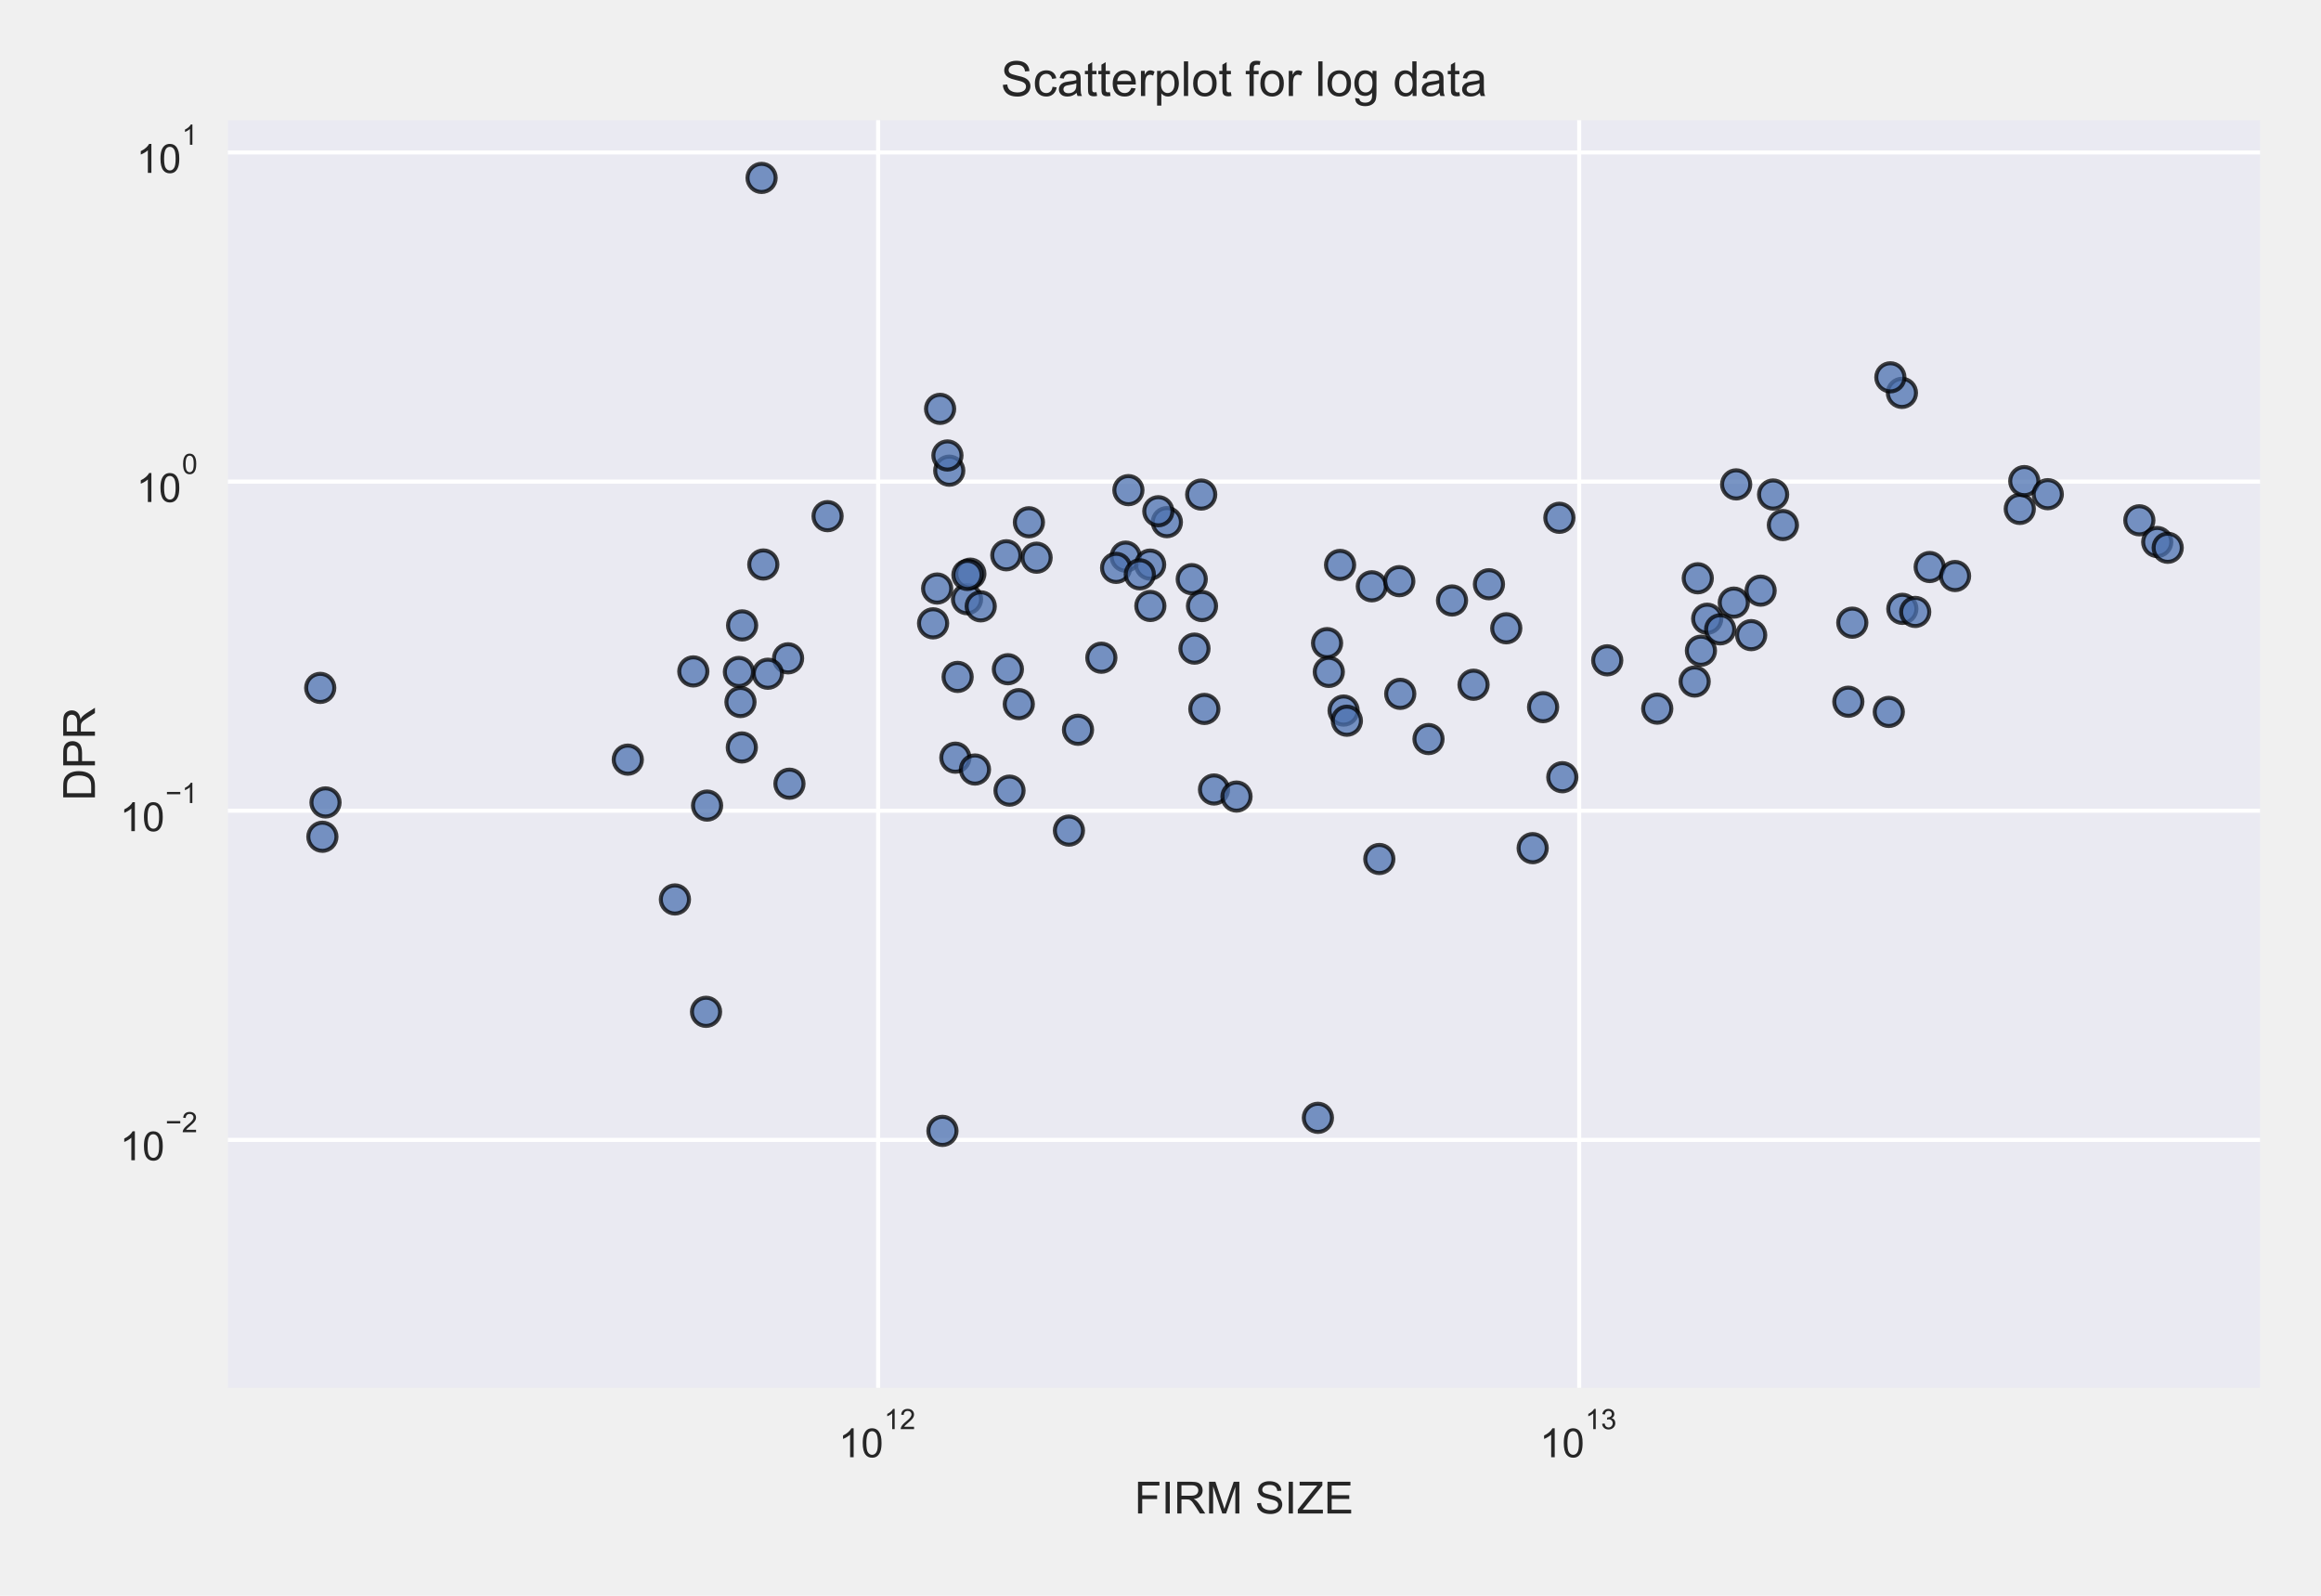 <?xml version="1.0" encoding="utf-8" standalone="no"?>
<!DOCTYPE svg PUBLIC "-//W3C//DTD SVG 1.1//EN"
  "http://www.w3.org/Graphics/SVG/1.1/DTD/svg11.dtd">
<!-- Created with matplotlib (https://matplotlib.org/) -->
<svg height="396pt" version="1.1" viewBox="0 0 576 396" width="576pt" xmlns="http://www.w3.org/2000/svg" xmlns:xlink="http://www.w3.org/1999/xlink">
 <defs>
  <style type="text/css">
*{stroke-linecap:butt;stroke-linejoin:round;}
  </style>
 </defs>
 <g id="figure_1">
  <g id="patch_1">
   <path d="M 0 396 
L 576 396 
L 576 0 
L 0 0 
z
" style="fill:#f0f0f0;"/>
  </g>
  <g id="axes_1">
   <g id="patch_2">
    <path d="M 56.546 344.407 
L 560.88 344.407 
L 560.88 29.816 
L 56.546 29.816 
z
" style="fill:#eaeaf2;"/>
   </g>
   <g id="matplotlib.axis_1">
    <g id="xtick_1">
     <g id="line2d_1">
      <path clip-path="url(#p668fba520b)" d="M 217.925 344.407 
L 217.925 29.816 
" style="fill:none;stroke:#ffffff;stroke-linecap:round;"/>
     </g>
     <g id="text_1">
      <!-- $\mathdefault{10^{12}}$ -->
      <defs>
       <path d="M 37.25 0 
L 28.469 0 
L 28.469 56 
Q 25.297 52.984 20.141 49.953 
Q 14.984 46.922 10.891 45.406 
L 10.891 53.906 
Q 18.266 57.375 23.781 62.297 
Q 29.297 67.234 31.594 71.875 
L 37.25 71.875 
z
" id="ArialMT-49"/>
       <path d="M 4.156 35.297 
Q 4.156 48 6.766 55.734 
Q 9.375 63.484 14.516 67.672 
Q 19.672 71.875 27.484 71.875 
Q 33.25 71.875 37.594 69.547 
Q 41.938 67.234 44.766 62.859 
Q 47.609 58.5 49.219 52.219 
Q 50.828 45.953 50.828 35.297 
Q 50.828 22.703 48.234 14.969 
Q 45.656 7.234 40.5 3 
Q 35.359 -1.219 27.484 -1.219 
Q 17.141 -1.219 11.234 6.203 
Q 4.156 15.141 4.156 35.297 
z
M 13.188 35.297 
Q 13.188 17.672 17.312 11.828 
Q 21.438 6 27.484 6 
Q 33.547 6 37.672 11.859 
Q 41.797 17.719 41.797 35.297 
Q 41.797 52.984 37.672 58.781 
Q 33.547 64.594 27.391 64.594 
Q 21.344 64.594 17.719 59.469 
Q 13.188 52.938 13.188 35.297 
z
" id="ArialMT-48"/>
       <path d="M 50.344 8.453 
L 50.344 0 
L 3.031 0 
Q 2.938 3.172 4.047 6.109 
Q 5.859 10.938 9.828 15.625 
Q 13.812 20.312 21.344 26.469 
Q 33.016 36.031 37.109 41.625 
Q 41.219 47.219 41.219 52.203 
Q 41.219 57.422 37.469 61 
Q 33.734 64.594 27.734 64.594 
Q 21.391 64.594 17.578 60.781 
Q 13.766 56.984 13.719 50.25 
L 4.688 51.172 
Q 5.609 61.281 11.656 66.578 
Q 17.719 71.875 27.938 71.875 
Q 38.234 71.875 44.234 66.156 
Q 50.25 60.453 50.25 52 
Q 50.25 47.703 48.484 43.547 
Q 46.734 39.406 42.656 34.812 
Q 38.578 30.219 29.109 22.219 
Q 21.188 15.578 18.938 13.203 
Q 16.703 10.844 15.234 8.453 
z
" id="ArialMT-50"/>
      </defs>
      <g style="fill:#262626;" transform="translate(208.125 361.719)scale(0.1 -0.1)">
       <use transform="translate(0 0.994)" xlink:href="#ArialMT-49"/>
       <use transform="translate(55.615 0.994)" xlink:href="#ArialMT-48"/>
       <use transform="translate(112.973 70.688)scale(0.7)" xlink:href="#ArialMT-49"/>
       <use transform="translate(151.903 70.688)scale(0.7)" xlink:href="#ArialMT-50"/>
      </g>
     </g>
    </g>
    <g id="xtick_2">
     <g id="line2d_2">
      <path clip-path="url(#p668fba520b)" d="M 391.906 344.407 
L 391.906 29.816 
" style="fill:none;stroke:#ffffff;stroke-linecap:round;"/>
     </g>
     <g id="text_2">
      <!-- $\mathdefault{10^{13}}$ -->
      <defs>
       <path d="M 4.203 18.891 
L 12.984 20.062 
Q 14.5 12.594 18.141 9.297 
Q 21.781 6 27 6 
Q 33.203 6 37.469 10.297 
Q 41.75 14.594 41.75 20.953 
Q 41.75 27 37.797 30.922 
Q 33.844 34.859 27.734 34.859 
Q 25.25 34.859 21.531 33.891 
L 22.516 41.609 
Q 23.391 41.5 23.922 41.5 
Q 29.547 41.5 34.031 44.422 
Q 38.531 47.359 38.531 53.469 
Q 38.531 58.297 35.25 61.469 
Q 31.984 64.656 26.812 64.656 
Q 21.688 64.656 18.266 61.422 
Q 14.844 58.203 13.875 51.766 
L 5.078 53.328 
Q 6.688 62.156 12.391 67.016 
Q 18.109 71.875 26.609 71.875 
Q 32.469 71.875 37.391 69.359 
Q 42.328 66.844 44.938 62.5 
Q 47.562 58.156 47.562 53.266 
Q 47.562 48.641 45.062 44.828 
Q 42.578 41.016 37.703 38.766 
Q 44.047 37.312 47.562 32.688 
Q 51.078 28.078 51.078 21.141 
Q 51.078 11.766 44.234 5.25 
Q 37.406 -1.266 26.953 -1.266 
Q 17.531 -1.266 11.297 4.344 
Q 5.078 9.969 4.203 18.891 
z
" id="ArialMT-51"/>
      </defs>
      <g style="fill:#262626;" transform="translate(382.106 361.719)scale(0.1 -0.1)">
       <use transform="translate(0 0.994)" xlink:href="#ArialMT-49"/>
       <use transform="translate(55.615 0.994)" xlink:href="#ArialMT-48"/>
       <use transform="translate(112.973 70.688)scale(0.7)" xlink:href="#ArialMT-49"/>
       <use transform="translate(151.903 70.688)scale(0.7)" xlink:href="#ArialMT-51"/>
      </g>
     </g>
    </g>
    <g id="xtick_3"/>
    <g id="xtick_4"/>
    <g id="xtick_5"/>
    <g id="xtick_6"/>
    <g id="xtick_7"/>
    <g id="xtick_8"/>
    <g id="xtick_9"/>
    <g id="xtick_10"/>
    <g id="xtick_11"/>
    <g id="xtick_12"/>
    <g id="xtick_13"/>
    <g id="xtick_14"/>
    <g id="xtick_15"/>
    <g id="xtick_16"/>
    <g id="xtick_17"/>
    <g id="xtick_18"/>
    <g id="xtick_19"/>
    <g id="xtick_20"/>
    <g id="xtick_21"/>
    <g id="xtick_22"/>
    <g id="xtick_23"/>
    <g id="xtick_24"/>
    <g id="xtick_25"/>
    <g id="xtick_26"/>
    <g id="text_3">
     <!-- FIRM SIZE -->
     <defs>
      <path d="M 8.203 0 
L 8.203 71.578 
L 56.5 71.578 
L 56.5 63.141 
L 17.672 63.141 
L 17.672 40.969 
L 51.266 40.969 
L 51.266 32.516 
L 17.672 32.516 
L 17.672 0 
z
" id="ArialMT-70"/>
      <path d="M 9.328 0 
L 9.328 71.578 
L 18.797 71.578 
L 18.797 0 
z
" id="ArialMT-73"/>
      <path d="M 7.859 0 
L 7.859 71.578 
L 39.594 71.578 
Q 49.172 71.578 54.141 69.641 
Q 59.125 67.719 62.109 62.828 
Q 65.094 57.953 65.094 52.047 
Q 65.094 44.438 60.156 39.203 
Q 55.219 33.984 44.922 32.562 
Q 48.688 30.766 50.641 29 
Q 54.781 25.203 58.5 19.484 
L 70.953 0 
L 59.031 0 
L 49.562 14.891 
Q 45.406 21.344 42.719 24.75 
Q 40.047 28.172 37.922 29.531 
Q 35.797 30.906 33.594 31.453 
Q 31.984 31.781 28.328 31.781 
L 17.328 31.781 
L 17.328 0 
z
M 17.328 39.984 
L 37.703 39.984 
Q 44.188 39.984 47.844 41.328 
Q 51.516 42.672 53.422 45.625 
Q 55.328 48.578 55.328 52.047 
Q 55.328 57.125 51.641 60.391 
Q 47.953 63.672 39.984 63.672 
L 17.328 63.672 
z
" id="ArialMT-82"/>
      <path d="M 7.422 0 
L 7.422 71.578 
L 21.688 71.578 
L 38.625 20.906 
Q 40.969 13.812 42.047 10.297 
Q 43.266 14.203 45.844 21.781 
L 62.984 71.578 
L 75.734 71.578 
L 75.734 0 
L 66.609 0 
L 66.609 59.906 
L 45.797 0 
L 37.25 0 
L 16.547 60.938 
L 16.547 0 
z
" id="ArialMT-77"/>
      <path id="ArialMT-32"/>
      <path d="M 4.5 23 
L 13.422 23.781 
Q 14.062 18.406 16.375 14.969 
Q 18.703 11.531 23.578 9.406 
Q 28.469 7.281 34.578 7.281 
Q 39.984 7.281 44.141 8.891 
Q 48.297 10.5 50.312 13.297 
Q 52.344 16.109 52.344 19.438 
Q 52.344 22.797 50.391 25.312 
Q 48.438 27.828 43.953 29.547 
Q 41.062 30.672 31.203 33.031 
Q 21.344 35.406 17.391 37.5 
Q 12.25 40.188 9.734 44.156 
Q 7.234 48.141 7.234 53.078 
Q 7.234 58.5 10.297 63.203 
Q 13.375 67.922 19.281 70.359 
Q 25.203 72.797 32.422 72.797 
Q 40.375 72.797 46.453 70.234 
Q 52.547 67.672 55.812 62.688 
Q 59.078 57.719 59.328 51.422 
L 50.25 50.734 
Q 49.516 57.516 45.281 60.984 
Q 41.062 64.453 32.812 64.453 
Q 24.219 64.453 20.281 61.297 
Q 16.359 58.156 16.359 53.719 
Q 16.359 49.859 19.141 47.359 
Q 21.875 44.875 33.422 42.266 
Q 44.969 39.656 49.266 37.703 
Q 55.516 34.812 58.484 30.391 
Q 61.469 25.984 61.469 20.219 
Q 61.469 14.5 58.203 9.438 
Q 54.938 4.391 48.797 1.578 
Q 42.672 -1.219 35.016 -1.219 
Q 25.297 -1.219 18.719 1.609 
Q 12.156 4.438 8.422 10.125 
Q 4.688 15.828 4.5 23 
z
" id="ArialMT-83"/>
      <path d="M 2 0 
L 2 8.797 
L 38.672 54.641 
Q 42.578 59.516 46.094 63.141 
L 6.156 63.141 
L 6.156 71.578 
L 57.422 71.578 
L 57.422 63.141 
L 17.234 13.484 
L 12.891 8.453 
L 58.594 8.453 
L 58.594 0 
z
" id="ArialMT-90"/>
      <path d="M 7.906 0 
L 7.906 71.578 
L 59.672 71.578 
L 59.672 63.141 
L 17.391 63.141 
L 17.391 41.219 
L 56.984 41.219 
L 56.984 32.812 
L 17.391 32.812 
L 17.391 8.453 
L 61.328 8.453 
L 61.328 0 
z
" id="ArialMT-69"/>
     </defs>
     <g style="fill:#262626;" transform="translate(281.52 375.58)scale(0.11 -0.11)">
      <use xlink:href="#ArialMT-70"/>
      <use x="61.084" xlink:href="#ArialMT-73"/>
      <use x="88.867" xlink:href="#ArialMT-82"/>
      <use x="161.084" xlink:href="#ArialMT-77"/>
      <use x="244.385" xlink:href="#ArialMT-32"/>
      <use x="272.168" xlink:href="#ArialMT-83"/>
      <use x="338.867" xlink:href="#ArialMT-73"/>
      <use x="366.65" xlink:href="#ArialMT-90"/>
      <use x="427.734" xlink:href="#ArialMT-69"/>
     </g>
    </g>
   </g>
   <g id="matplotlib.axis_2">
    <g id="ytick_1">
     <g id="line2d_3">
      <path clip-path="url(#p668fba520b)" d="M 56.546 282.871 
L 560.88 282.871 
" style="fill:none;stroke:#ffffff;stroke-linecap:round;"/>
     </g>
     <g id="text_4">
      <!-- $\mathdefault{10^{-2}}$ -->
      <defs>
       <path d="M 52.828 31.203 
L 5.562 31.203 
L 5.562 39.406 
L 52.828 39.406 
z
" id="ArialMT-8722"/>
      </defs>
      <g style="fill:#262626;" transform="translate(29.746 288.027)scale(0.1 -0.1)">
       <use transform="translate(0 0.994)" xlink:href="#ArialMT-49"/>
       <use transform="translate(55.615 0.994)" xlink:href="#ArialMT-48"/>
       <use transform="translate(112.973 70.688)scale(0.7)" xlink:href="#ArialMT-8722"/>
       <use transform="translate(153.852 70.688)scale(0.7)" xlink:href="#ArialMT-50"/>
      </g>
     </g>
    </g>
    <g id="ytick_2">
     <g id="line2d_4">
      <path clip-path="url(#p668fba520b)" d="M 56.546 201.193 
L 560.88 201.193 
" style="fill:none;stroke:#ffffff;stroke-linecap:round;"/>
     </g>
     <g id="text_5">
      <!-- $\mathdefault{10^{-1}}$ -->
      <g style="fill:#262626;" transform="translate(29.746 206.349)scale(0.1 -0.1)">
       <use transform="translate(0 0.994)" xlink:href="#ArialMT-49"/>
       <use transform="translate(55.615 0.994)" xlink:href="#ArialMT-48"/>
       <use transform="translate(112.973 70.688)scale(0.7)" xlink:href="#ArialMT-8722"/>
       <use transform="translate(153.852 70.688)scale(0.7)" xlink:href="#ArialMT-49"/>
      </g>
     </g>
    </g>
    <g id="ytick_3">
     <g id="line2d_5">
      <path clip-path="url(#p668fba520b)" d="M 56.546 119.516 
L 560.88 119.516 
" style="fill:none;stroke:#ffffff;stroke-linecap:round;"/>
     </g>
     <g id="text_6">
      <!-- $\mathdefault{10^{0}}$ -->
      <g style="fill:#262626;" transform="translate(33.846 124.672)scale(0.1 -0.1)">
       <use transform="translate(0 0.994)" xlink:href="#ArialMT-49"/>
       <use transform="translate(55.615 0.994)" xlink:href="#ArialMT-48"/>
       <use transform="translate(112.973 70.688)scale(0.7)" xlink:href="#ArialMT-48"/>
      </g>
     </g>
    </g>
    <g id="ytick_4">
     <g id="line2d_6">
      <path clip-path="url(#p668fba520b)" d="M 56.546 37.838 
L 560.88 37.838 
" style="fill:none;stroke:#ffffff;stroke-linecap:round;"/>
     </g>
     <g id="text_7">
      <!-- $\mathdefault{10^{1}}$ -->
      <g style="fill:#262626;" transform="translate(33.846 42.995)scale(0.1 -0.1)">
       <use transform="translate(0 0.994)" xlink:href="#ArialMT-49"/>
       <use transform="translate(55.615 0.994)" xlink:href="#ArialMT-48"/>
       <use transform="translate(112.973 70.688)scale(0.7)" xlink:href="#ArialMT-49"/>
      </g>
     </g>
    </g>
    <g id="ytick_5"/>
    <g id="ytick_6"/>
    <g id="ytick_7"/>
    <g id="ytick_8"/>
    <g id="ytick_9"/>
    <g id="ytick_10"/>
    <g id="ytick_11"/>
    <g id="ytick_12"/>
    <g id="ytick_13"/>
    <g id="ytick_14"/>
    <g id="ytick_15"/>
    <g id="ytick_16"/>
    <g id="ytick_17"/>
    <g id="ytick_18"/>
    <g id="ytick_19"/>
    <g id="ytick_20"/>
    <g id="ytick_21"/>
    <g id="ytick_22"/>
    <g id="ytick_23"/>
    <g id="ytick_24"/>
    <g id="ytick_25"/>
    <g id="ytick_26"/>
    <g id="ytick_27"/>
    <g id="ytick_28"/>
    <g id="ytick_29"/>
    <g id="ytick_30"/>
    <g id="ytick_31"/>
    <g id="ytick_32"/>
    <g id="ytick_33"/>
    <g id="ytick_34"/>
    <g id="ytick_35"/>
    <g id="ytick_36"/>
    <g id="text_8">
     <!-- DPR -->
     <defs>
      <path d="M 7.719 0 
L 7.719 71.578 
L 32.375 71.578 
Q 40.719 71.578 45.125 70.562 
Q 51.266 69.141 55.609 65.438 
Q 61.281 60.641 64.078 53.188 
Q 66.891 45.75 66.891 36.188 
Q 66.891 28.031 64.984 21.734 
Q 63.094 15.438 60.109 11.297 
Q 57.125 7.172 53.578 4.797 
Q 50.047 2.438 45.047 1.219 
Q 40.047 0 33.547 0 
z
M 17.188 8.453 
L 32.469 8.453 
Q 39.547 8.453 43.578 9.766 
Q 47.609 11.078 50 13.484 
Q 53.375 16.844 55.25 22.531 
Q 57.125 28.219 57.125 36.328 
Q 57.125 47.562 53.438 53.594 
Q 49.75 59.625 44.484 61.672 
Q 40.672 63.141 32.234 63.141 
L 17.188 63.141 
z
" id="ArialMT-68"/>
      <path d="M 7.719 0 
L 7.719 71.578 
L 34.719 71.578 
Q 41.844 71.578 45.609 70.906 
Q 50.875 70.016 54.438 67.547 
Q 58.016 65.094 60.188 60.641 
Q 62.359 56.203 62.359 50.875 
Q 62.359 41.75 56.547 35.422 
Q 50.734 29.109 35.547 29.109 
L 17.188 29.109 
L 17.188 0 
z
M 17.188 37.547 
L 35.688 37.547 
Q 44.875 37.547 48.734 40.969 
Q 52.594 44.391 52.594 50.594 
Q 52.594 55.078 50.312 58.266 
Q 48.047 61.469 44.344 62.5 
Q 41.938 63.141 35.5 63.141 
L 17.188 63.141 
z
" id="ArialMT-80"/>
     </defs>
     <g style="fill:#262626;" transform="translate(23.56 198.724)rotate(-90)scale(0.11 -0.11)">
      <use xlink:href="#ArialMT-68"/>
      <use x="72.217" xlink:href="#ArialMT-80"/>
      <use x="138.916" xlink:href="#ArialMT-82"/>
     </g>
    </g>
   </g>
   <g id="PathCollection_1">
    <defs>
     <path d="M 0 3.5 
C 0.928 3.5 1.819 3.131 2.475 2.475 
C 3.131 1.819 3.5 0.928 3.5 0 
C 3.5 -0.928 3.131 -1.819 2.475 -2.475 
C 1.819 -3.131 0.928 -3.5 0 -3.5 
C -0.928 -3.5 -1.819 -3.131 -2.475 -2.475 
C -3.131 -1.819 -3.5 -0.928 -3.5 0 
C -3.5 0.928 -3.131 1.819 -2.475 2.475 
C -1.819 3.131 -0.928 3.5 0 3.5 
z
" id="m5817e12548" style="stroke:#000000;stroke-opacity:0.75;"/>
    </defs>
    <g clip-path="url(#p668fba520b)">
     <use style="fill:#4c72b0;fill-opacity:0.75;stroke:#000000;stroke-opacity:0.75;" x="420.564" xlink:href="#m5817e12548" y="169.125"/>
     <use style="fill:#4c72b0;fill-opacity:0.75;stroke:#000000;stroke-opacity:0.75;" x="458.698" xlink:href="#m5817e12548" y="174.137"/>
     <use style="fill:#4c72b0;fill-opacity:0.75;stroke:#000000;stroke-opacity:0.75;" x="231.562" xlink:href="#m5817e12548" y="154.685"/>
     <use style="fill:#4c72b0;fill-opacity:0.75;stroke:#000000;stroke-opacity:0.75;" x="250.125" xlink:href="#m5817e12548" y="166.074"/>
     <use style="fill:#4c72b0;fill-opacity:0.75;stroke:#000000;stroke-opacity:0.75;" x="380.362" xlink:href="#m5817e12548" y="210.475"/>
     <use style="fill:#4c72b0;fill-opacity:0.75;stroke:#000000;stroke-opacity:0.75;" x="530.918" xlink:href="#m5817e12548" y="129.117"/>
     <use style="fill:#4c72b0;fill-opacity:0.75;stroke:#000000;stroke-opacity:0.75;" x="501.248" xlink:href="#m5817e12548" y="126.289"/>
     <use style="fill:#4c72b0;fill-opacity:0.75;stroke:#000000;stroke-opacity:0.75;" x="472.098" xlink:href="#m5817e12548" y="151.088"/>
     <use style="fill:#4c72b0;fill-opacity:0.75;stroke:#000000;stroke-opacity:0.75;" x="155.801" xlink:href="#m5817e12548" y="188.511"/>
     <use style="fill:#4c72b0;fill-opacity:0.75;stroke:#000000;stroke-opacity:0.75;" x="239.984" xlink:href="#m5817e12548" y="148.694"/>
     <use style="fill:#4c72b0;fill-opacity:0.75;stroke:#000000;stroke-opacity:0.75;" x="475.294" xlink:href="#m5817e12548" y="151.854"/>
     <use style="fill:#4c72b0;fill-opacity:0.75;stroke:#000000;stroke-opacity:0.75;" x="252.832" xlink:href="#m5817e12548" y="174.738"/>
     <use style="fill:#4c72b0;fill-opacity:0.75;stroke:#000000;stroke-opacity:0.75;" x="333.438" xlink:href="#m5817e12548" y="176.326"/>
     <use style="fill:#4c72b0;fill-opacity:0.75;stroke:#000000;stroke-opacity:0.75;" x="265.278" xlink:href="#m5817e12548" y="206.117"/>
     <use style="fill:#4c72b0;fill-opacity:0.75;stroke:#000000;stroke-opacity:0.75;" x="184.097" xlink:href="#m5817e12548" y="185.488"/>
     <use style="fill:#4c72b0;fill-opacity:0.75;stroke:#000000;stroke-opacity:0.75;" x="423.672" xlink:href="#m5817e12548" y="153.541"/>
     <use style="fill:#4c72b0;fill-opacity:0.75;stroke:#000000;stroke-opacity:0.75;" x="189.428" xlink:href="#m5817e12548" y="140.086"/>
     <use style="fill:#4c72b0;fill-opacity:0.75;stroke:#000000;stroke-opacity:0.75;" x="80.781" xlink:href="#m5817e12548" y="199.13"/>
     <use style="fill:#4c72b0;fill-opacity:0.75;stroke:#000000;stroke-opacity:0.75;" x="195.575" xlink:href="#m5817e12548" y="163.369"/>
     <use style="fill:#4c72b0;fill-opacity:0.75;stroke:#000000;stroke-opacity:0.75;" x="280.034" xlink:href="#m5817e12548" y="121.632"/>
     <use style="fill:#4c72b0;fill-opacity:0.75;stroke:#000000;stroke-opacity:0.75;" x="411.278" xlink:href="#m5817e12548" y="175.852"/>
     <use style="fill:#4c72b0;fill-opacity:0.75;stroke:#000000;stroke-opacity:0.75;" x="237.089" xlink:href="#m5817e12548" y="188.021"/>
     <use style="fill:#4c72b0;fill-opacity:0.75;stroke:#000000;stroke-opacity:0.75;" x="298.884" xlink:href="#m5817e12548" y="175.926"/>
     <use style="fill:#4c72b0;fill-opacity:0.75;stroke:#000000;stroke-opacity:0.75;" x="175.219" xlink:href="#m5817e12548" y="251.089"/>
     <use style="fill:#4c72b0;fill-opacity:0.75;stroke:#000000;stroke-opacity:0.75;" x="329.337" xlink:href="#m5817e12548" y="159.599"/>
     <use style="fill:#4c72b0;fill-opacity:0.75;stroke:#000000;stroke-opacity:0.75;" x="279.357" xlink:href="#m5817e12548" y="138.133"/>
     <use style="fill:#4c72b0;fill-opacity:0.75;stroke:#000000;stroke-opacity:0.75;" x="276.987" xlink:href="#m5817e12548" y="140.921"/>
     <use style="fill:#4c72b0;fill-opacity:0.75;stroke:#000000;stroke-opacity:0.75;" x="289.581" xlink:href="#m5817e12548" y="129.575"/>
     <use style="fill:#4c72b0;fill-opacity:0.75;stroke:#000000;stroke-opacity:0.75;" x="184.169" xlink:href="#m5817e12548" y="155.199"/>
     <use style="fill:#4c72b0;fill-opacity:0.75;stroke:#000000;stroke-opacity:0.75;" x="360.347" xlink:href="#m5817e12548" y="149.013"/>
     <use style="fill:#4c72b0;fill-opacity:0.75;stroke:#000000;stroke-opacity:0.75;" x="327.06" xlink:href="#m5817e12548" y="277.396"/>
     <use style="fill:#4c72b0;fill-opacity:0.75;stroke:#000000;stroke-opacity:0.75;" x="430.861" xlink:href="#m5817e12548" y="120.203"/>
     <use style="fill:#4c72b0;fill-opacity:0.75;stroke:#000000;stroke-opacity:0.75;" x="240.804" xlink:href="#m5817e12548" y="142.357"/>
     <use style="fill:#4c72b0;fill-opacity:0.75;stroke:#000000;stroke-opacity:0.75;" x="334.249" xlink:href="#m5817e12548" y="178.852"/>
     <use style="fill:#4c72b0;fill-opacity:0.75;stroke:#000000;stroke-opacity:0.75;" x="421.335" xlink:href="#m5817e12548" y="143.505"/>
     <use style="fill:#4c72b0;fill-opacity:0.75;stroke:#000000;stroke-opacity:0.75;" x="459.683" xlink:href="#m5817e12548" y="154.522"/>
     <use style="fill:#4c72b0;fill-opacity:0.75;stroke:#000000;stroke-opacity:0.75;" x="240.087" xlink:href="#m5817e12548" y="142.676"/>
     <use style="fill:#4c72b0;fill-opacity:0.75;stroke:#000000;stroke-opacity:0.75;" x="255.345" xlink:href="#m5817e12548" y="129.607"/>
     <use style="fill:#4c72b0;fill-opacity:0.75;stroke:#000000;stroke-opacity:0.75;" x="386.988" xlink:href="#m5817e12548" y="128.493"/>
     <use style="fill:#4c72b0;fill-opacity:0.75;stroke:#000000;stroke-opacity:0.75;" x="535.356" xlink:href="#m5817e12548" y="134.505"/>
     <use style="fill:#4c72b0;fill-opacity:0.75;stroke:#000000;stroke-opacity:0.75;" x="502.365" xlink:href="#m5817e12548" y="119.39"/>
     <use style="fill:#4c72b0;fill-opacity:0.75;stroke:#000000;stroke-opacity:0.75;" x="478.888" xlink:href="#m5817e12548" y="140.71"/>
     <use style="fill:#4c72b0;fill-opacity:0.75;stroke:#000000;stroke-opacity:0.75;" x="167.495" xlink:href="#m5817e12548" y="223.206"/>
     <use style="fill:#4c72b0;fill-opacity:0.75;stroke:#000000;stroke-opacity:0.75;" x="232.572" xlink:href="#m5817e12548" y="146.048"/>
     <use style="fill:#4c72b0;fill-opacity:0.75;stroke:#000000;stroke-opacity:0.75;" x="471.998" xlink:href="#m5817e12548" y="97.495"/>
     <use style="fill:#4c72b0;fill-opacity:0.75;stroke:#000000;stroke-opacity:0.75;" x="267.528" xlink:href="#m5817e12548" y="181.096"/>
     <use style="fill:#4c72b0;fill-opacity:0.75;stroke:#000000;stroke-opacity:0.75;" x="354.51" xlink:href="#m5817e12548" y="183.399"/>
     <use style="fill:#4c72b0;fill-opacity:0.75;stroke:#000000;stroke-opacity:0.75;" x="301.281" xlink:href="#m5817e12548" y="195.919"/>
     <use style="fill:#4c72b0;fill-opacity:0.75;stroke:#000000;stroke-opacity:0.75;" x="233.886" xlink:href="#m5817e12548" y="280.634"/>
     <use style="fill:#4c72b0;fill-opacity:0.75;stroke:#000000;stroke-opacity:0.75;" x="430.274" xlink:href="#m5817e12548" y="149.544"/>
     <use style="fill:#4c72b0;fill-opacity:0.75;stroke:#000000;stroke-opacity:0.75;" x="189" xlink:href="#m5817e12548" y="44.15"/>
     <use style="fill:#4c72b0;fill-opacity:0.75;stroke:#000000;stroke-opacity:0.75;" x="80.005" xlink:href="#m5817e12548" y="207.646"/>
     <use style="fill:#4c72b0;fill-opacity:0.75;stroke:#000000;stroke-opacity:0.75;" x="205.379" xlink:href="#m5817e12548" y="128.087"/>
     <use style="fill:#4c72b0;fill-opacity:0.75;stroke:#000000;stroke-opacity:0.75;" x="287.463" xlink:href="#m5817e12548" y="126.869"/>
     <use style="fill:#4c72b0;fill-opacity:0.75;stroke:#000000;stroke-opacity:0.75;" x="422.117" xlink:href="#m5817e12548" y="161.477"/>
     <use style="fill:#4c72b0;fill-opacity:0.75;stroke:#000000;stroke-opacity:0.75;" x="241.957" xlink:href="#m5817e12548" y="190.962"/>
     <use style="fill:#4c72b0;fill-opacity:0.75;stroke:#000000;stroke-opacity:0.75;" x="332.565" xlink:href="#m5817e12548" y="140.192"/>
     <use style="fill:#4c72b0;fill-opacity:0.75;stroke:#000000;stroke-opacity:0.75;" x="183.764" xlink:href="#m5817e12548" y="174.21"/>
     <use style="fill:#4c72b0;fill-opacity:0.75;stroke:#000000;stroke-opacity:0.75;" x="340.439" xlink:href="#m5817e12548" y="145.494"/>
     <use style="fill:#4c72b0;fill-opacity:0.75;stroke:#000000;stroke-opacity:0.75;" x="285.427" xlink:href="#m5817e12548" y="140.114"/>
     <use style="fill:#4c72b0;fill-opacity:0.75;stroke:#000000;stroke-opacity:0.75;" x="282.863" xlink:href="#m5817e12548" y="142.525"/>
     <use style="fill:#4c72b0;fill-opacity:0.75;stroke:#000000;stroke-opacity:0.75;" x="296.434" xlink:href="#m5817e12548" y="160.959"/>
     <use style="fill:#4c72b0;fill-opacity:0.75;stroke:#000000;stroke-opacity:0.75;" x="172.059" xlink:href="#m5817e12548" y="166.616"/>
     <use style="fill:#4c72b0;fill-opacity:0.75;stroke:#000000;stroke-opacity:0.75;" x="369.51" xlink:href="#m5817e12548" y="144.984"/>
     <use style="fill:#4c72b0;fill-opacity:0.75;stroke:#000000;stroke-opacity:0.75;" x="342.306" xlink:href="#m5817e12548" y="213.165"/>
     <use style="fill:#4c72b0;fill-opacity:0.75;stroke:#000000;stroke-opacity:0.75;" x="440.03" xlink:href="#m5817e12548" y="122.716"/>
     <use style="fill:#4c72b0;fill-opacity:0.75;stroke:#000000;stroke-opacity:0.75;" x="233.303" xlink:href="#m5817e12548" y="101.46"/>
     <use style="fill:#4c72b0;fill-opacity:0.75;stroke:#000000;stroke-opacity:0.75;" x="365.686" xlink:href="#m5817e12548" y="169.923"/>
     <use style="fill:#4c72b0;fill-opacity:0.75;stroke:#000000;stroke-opacity:0.75;" x="426.896" xlink:href="#m5817e12548" y="156.176"/>
     <use style="fill:#4c72b0;fill-opacity:0.75;stroke:#000000;stroke-opacity:0.75;" x="468.739" xlink:href="#m5817e12548" y="176.667"/>
     <use style="fill:#4c72b0;fill-opacity:0.75;stroke:#000000;stroke-opacity:0.75;" x="249.737" xlink:href="#m5817e12548" y="137.797"/>
     <use style="fill:#4c72b0;fill-opacity:0.75;stroke:#000000;stroke-opacity:0.75;" x="257.252" xlink:href="#m5817e12548" y="138.396"/>
     <use style="fill:#4c72b0;fill-opacity:0.75;stroke:#000000;stroke-opacity:0.75;" x="398.867" xlink:href="#m5817e12548" y="163.865"/>
     <use style="fill:#4c72b0;fill-opacity:0.75;stroke:#000000;stroke-opacity:0.75;" x="537.956" xlink:href="#m5817e12548" y="135.932"/>
     <use style="fill:#4c72b0;fill-opacity:0.75;stroke:#000000;stroke-opacity:0.75;" x="508.196" xlink:href="#m5817e12548" y="122.638"/>
     <use style="fill:#4c72b0;fill-opacity:0.75;stroke:#000000;stroke-opacity:0.75;" x="485.184" xlink:href="#m5817e12548" y="142.945"/>
     <use style="fill:#4c72b0;fill-opacity:0.75;stroke:#000000;stroke-opacity:0.75;" x="175.478" xlink:href="#m5817e12548" y="199.909"/>
     <use style="fill:#4c72b0;fill-opacity:0.75;stroke:#000000;stroke-opacity:0.75;" x="243.386" xlink:href="#m5817e12548" y="150.468"/>
     <use style="fill:#4c72b0;fill-opacity:0.75;stroke:#000000;stroke-opacity:0.75;" x="469.13" xlink:href="#m5817e12548" y="93.636"/>
     <use style="fill:#4c72b0;fill-opacity:0.75;stroke:#000000;stroke-opacity:0.75;" x="273.321" xlink:href="#m5817e12548" y="163.218"/>
     <use style="fill:#4c72b0;fill-opacity:0.75;stroke:#000000;stroke-opacity:0.75;" x="387.715" xlink:href="#m5817e12548" y="192.87"/>
     <use style="fill:#4c72b0;fill-opacity:0.75;stroke:#000000;stroke-opacity:0.75;" x="306.863" xlink:href="#m5817e12548" y="197.675"/>
     <use style="fill:#4c72b0;fill-opacity:0.75;stroke:#000000;stroke-opacity:0.75;" x="237.654" xlink:href="#m5817e12548" y="167.981"/>
     <use style="fill:#4c72b0;fill-opacity:0.75;stroke:#000000;stroke-opacity:0.75;" x="436.93" xlink:href="#m5817e12548" y="146.57"/>
     <use style="fill:#4c72b0;fill-opacity:0.75;stroke:#000000;stroke-opacity:0.75;" x="190.563" xlink:href="#m5817e12548" y="167.191"/>
     <use style="fill:#4c72b0;fill-opacity:0.75;stroke:#000000;stroke-opacity:0.75;" x="79.47" xlink:href="#m5817e12548" y="170.706"/>
     <use style="fill:#4c72b0;fill-opacity:0.75;stroke:#000000;stroke-opacity:0.75;" x="235.574" xlink:href="#m5817e12548" y="116.802"/>
     <use style="fill:#4c72b0;fill-opacity:0.75;stroke:#000000;stroke-opacity:0.75;" x="298.099" xlink:href="#m5817e12548" y="122.727"/>
     <use style="fill:#4c72b0;fill-opacity:0.75;stroke:#000000;stroke-opacity:0.75;" x="434.585" xlink:href="#m5817e12548" y="157.614"/>
     <use style="fill:#4c72b0;fill-opacity:0.75;stroke:#000000;stroke-opacity:0.75;" x="250.531" xlink:href="#m5817e12548" y="196.199"/>
     <use style="fill:#4c72b0;fill-opacity:0.75;stroke:#000000;stroke-opacity:0.75;" x="329.767" xlink:href="#m5817e12548" y="166.736"/>
     <use style="fill:#4c72b0;fill-opacity:0.75;stroke:#000000;stroke-opacity:0.75;" x="195.915" xlink:href="#m5817e12548" y="194.484"/>
     <use style="fill:#4c72b0;fill-opacity:0.75;stroke:#000000;stroke-opacity:0.75;" x="347.255" xlink:href="#m5817e12548" y="144.22"/>
     <use style="fill:#4c72b0;fill-opacity:0.75;stroke:#000000;stroke-opacity:0.75;" x="295.755" xlink:href="#m5817e12548" y="143.718"/>
     <use style="fill:#4c72b0;fill-opacity:0.75;stroke:#000000;stroke-opacity:0.75;" x="285.483" xlink:href="#m5817e12548" y="150.373"/>
     <use style="fill:#4c72b0;fill-opacity:0.75;stroke:#000000;stroke-opacity:0.75;" x="298.298" xlink:href="#m5817e12548" y="150.397"/>
     <use style="fill:#4c72b0;fill-opacity:0.75;stroke:#000000;stroke-opacity:0.75;" x="183.375" xlink:href="#m5817e12548" y="166.75"/>
     <use style="fill:#4c72b0;fill-opacity:0.75;stroke:#000000;stroke-opacity:0.75;" x="373.807" xlink:href="#m5817e12548" y="155.912"/>
     <use style="fill:#4c72b0;fill-opacity:0.75;stroke:#000000;stroke-opacity:0.75;" x="347.498" xlink:href="#m5817e12548" y="172.184"/>
     <use style="fill:#4c72b0;fill-opacity:0.75;stroke:#000000;stroke-opacity:0.75;" x="442.455" xlink:href="#m5817e12548" y="130.297"/>
     <use style="fill:#4c72b0;fill-opacity:0.75;stroke:#000000;stroke-opacity:0.75;" x="235.122" xlink:href="#m5817e12548" y="113.028"/>
     <use style="fill:#4c72b0;fill-opacity:0.75;stroke:#000000;stroke-opacity:0.75;" x="382.946" xlink:href="#m5817e12548" y="175.487"/>
    </g>
   </g>
   <g id="patch_3">
    <path d="M 56.546 344.407 
L 56.546 29.816 
" style="fill:none;"/>
   </g>
   <g id="patch_4">
    <path d="M 560.88 344.407 
L 560.88 29.816 
" style="fill:none;"/>
   </g>
   <g id="patch_5">
    <path d="M 56.546 344.407 
L 560.88 344.407 
" style="fill:none;"/>
   </g>
   <g id="patch_6">
    <path d="M 56.546 29.816 
L 560.88 29.816 
" style="fill:none;"/>
   </g>
   <g id="text_9">
    <!-- Scatterplot for log data -->
    <defs>
     <path d="M 40.438 19 
L 49.078 17.875 
Q 47.656 8.938 41.812 3.875 
Q 35.984 -1.172 27.484 -1.172 
Q 16.844 -1.172 10.375 5.781 
Q 3.906 12.75 3.906 25.734 
Q 3.906 34.125 6.688 40.422 
Q 9.469 46.734 15.156 49.875 
Q 20.844 53.031 27.547 53.031 
Q 35.984 53.031 41.359 48.75 
Q 46.734 44.484 48.25 36.625 
L 39.703 35.297 
Q 38.484 40.531 35.375 43.156 
Q 32.281 45.797 27.875 45.797 
Q 21.234 45.797 17.078 41.031 
Q 12.938 36.281 12.938 25.984 
Q 12.938 15.531 16.938 10.797 
Q 20.953 6.062 27.391 6.062 
Q 32.562 6.062 36.031 9.234 
Q 39.5 12.406 40.438 19 
z
" id="ArialMT-99"/>
     <path d="M 40.438 6.391 
Q 35.547 2.25 31.031 0.531 
Q 26.516 -1.172 21.344 -1.172 
Q 12.797 -1.172 8.203 3 
Q 3.609 7.172 3.609 13.672 
Q 3.609 17.484 5.344 20.625 
Q 7.078 23.781 9.891 25.688 
Q 12.703 27.594 16.219 28.562 
Q 18.797 29.25 24.031 29.891 
Q 34.672 31.156 39.703 32.906 
Q 39.75 34.719 39.75 35.203 
Q 39.75 40.578 37.25 42.781 
Q 33.891 45.75 27.25 45.75 
Q 21.047 45.75 18.094 43.578 
Q 15.141 41.406 13.719 35.891 
L 5.125 37.062 
Q 6.297 42.578 8.984 45.969 
Q 11.672 49.359 16.75 51.188 
Q 21.828 53.031 28.516 53.031 
Q 35.156 53.031 39.297 51.469 
Q 43.453 49.906 45.406 47.531 
Q 47.359 45.172 48.141 41.547 
Q 48.578 39.312 48.578 33.453 
L 48.578 21.734 
Q 48.578 9.469 49.141 6.219 
Q 49.703 2.984 51.375 0 
L 42.188 0 
Q 40.828 2.734 40.438 6.391 
z
M 39.703 26.031 
Q 34.906 24.078 25.344 22.703 
Q 19.922 21.922 17.672 20.938 
Q 15.438 19.969 14.203 18.094 
Q 12.984 16.219 12.984 13.922 
Q 12.984 10.406 15.641 8.062 
Q 18.312 5.719 23.438 5.719 
Q 28.516 5.719 32.469 7.938 
Q 36.422 10.156 38.281 14.016 
Q 39.703 17 39.703 22.797 
z
" id="ArialMT-97"/>
     <path d="M 25.781 7.859 
L 27.047 0.094 
Q 23.344 -0.688 20.406 -0.688 
Q 15.625 -0.688 12.984 0.828 
Q 10.359 2.344 9.281 4.812 
Q 8.203 7.281 8.203 15.188 
L 8.203 45.016 
L 1.766 45.016 
L 1.766 51.859 
L 8.203 51.859 
L 8.203 64.703 
L 16.938 69.969 
L 16.938 51.859 
L 25.781 51.859 
L 25.781 45.016 
L 16.938 45.016 
L 16.938 14.703 
Q 16.938 10.938 17.406 9.859 
Q 17.875 8.797 18.922 8.156 
Q 19.969 7.516 21.922 7.516 
Q 23.391 7.516 25.781 7.859 
z
" id="ArialMT-116"/>
     <path d="M 42.094 16.703 
L 51.172 15.578 
Q 49.031 7.625 43.219 3.219 
Q 37.406 -1.172 28.375 -1.172 
Q 17 -1.172 10.328 5.828 
Q 3.656 12.844 3.656 25.484 
Q 3.656 38.578 10.391 45.797 
Q 17.141 53.031 27.875 53.031 
Q 38.281 53.031 44.875 45.953 
Q 51.469 38.875 51.469 26.031 
Q 51.469 25.25 51.422 23.688 
L 12.75 23.688 
Q 13.234 15.141 17.578 10.594 
Q 21.922 6.062 28.422 6.062 
Q 33.25 6.062 36.672 8.594 
Q 40.094 11.141 42.094 16.703 
z
M 13.234 30.906 
L 42.188 30.906 
Q 41.609 37.453 38.875 40.719 
Q 34.672 45.797 27.984 45.797 
Q 21.922 45.797 17.797 41.75 
Q 13.672 37.703 13.234 30.906 
z
" id="ArialMT-101"/>
     <path d="M 6.5 0 
L 6.5 51.859 
L 14.406 51.859 
L 14.406 44 
Q 17.438 49.516 20 51.266 
Q 22.562 53.031 25.641 53.031 
Q 30.078 53.031 34.672 50.203 
L 31.641 42.047 
Q 28.422 43.953 25.203 43.953 
Q 22.312 43.953 20.016 42.219 
Q 17.719 40.484 16.75 37.406 
Q 15.281 32.719 15.281 27.156 
L 15.281 0 
z
" id="ArialMT-114"/>
     <path d="M 6.594 -19.875 
L 6.594 51.859 
L 14.594 51.859 
L 14.594 45.125 
Q 17.438 49.078 21 51.047 
Q 24.562 53.031 29.641 53.031 
Q 36.281 53.031 41.359 49.609 
Q 46.438 46.188 49.016 39.953 
Q 51.609 33.734 51.609 26.312 
Q 51.609 18.359 48.75 11.984 
Q 45.906 5.609 40.453 2.219 
Q 35.016 -1.172 29 -1.172 
Q 24.609 -1.172 21.109 0.688 
Q 17.625 2.547 15.375 5.375 
L 15.375 -19.875 
z
M 14.547 25.641 
Q 14.547 15.625 18.594 10.844 
Q 22.656 6.062 28.422 6.062 
Q 34.281 6.062 38.453 11.016 
Q 42.625 15.969 42.625 26.375 
Q 42.625 36.281 38.547 41.203 
Q 34.469 46.141 28.812 46.141 
Q 23.188 46.141 18.859 40.891 
Q 14.547 35.641 14.547 25.641 
z
" id="ArialMT-112"/>
     <path d="M 6.391 0 
L 6.391 71.578 
L 15.188 71.578 
L 15.188 0 
z
" id="ArialMT-108"/>
     <path d="M 3.328 25.922 
Q 3.328 40.328 11.328 47.266 
Q 18.016 53.031 27.641 53.031 
Q 38.328 53.031 45.109 46.016 
Q 51.906 39.016 51.906 26.656 
Q 51.906 16.656 48.906 10.906 
Q 45.906 5.172 40.156 2 
Q 34.422 -1.172 27.641 -1.172 
Q 16.75 -1.172 10.031 5.812 
Q 3.328 12.797 3.328 25.922 
z
M 12.359 25.922 
Q 12.359 15.969 16.703 11.016 
Q 21.047 6.062 27.641 6.062 
Q 34.188 6.062 38.531 11.031 
Q 42.875 16.016 42.875 26.219 
Q 42.875 35.844 38.5 40.797 
Q 34.125 45.75 27.641 45.75 
Q 21.047 45.75 16.703 40.812 
Q 12.359 35.891 12.359 25.922 
z
" id="ArialMT-111"/>
     <path d="M 8.688 0 
L 8.688 45.016 
L 0.922 45.016 
L 0.922 51.859 
L 8.688 51.859 
L 8.688 57.375 
Q 8.688 62.594 9.625 65.141 
Q 10.891 68.562 14.078 70.672 
Q 17.281 72.797 23.047 72.797 
Q 26.766 72.797 31.25 71.922 
L 29.938 64.266 
Q 27.203 64.75 24.75 64.75 
Q 20.75 64.75 19.094 63.031 
Q 17.438 61.328 17.438 56.641 
L 17.438 51.859 
L 27.547 51.859 
L 27.547 45.016 
L 17.438 45.016 
L 17.438 0 
z
" id="ArialMT-102"/>
     <path d="M 4.984 -4.297 
L 13.531 -5.562 
Q 14.062 -9.516 16.5 -11.328 
Q 19.781 -13.766 25.438 -13.766 
Q 31.547 -13.766 34.859 -11.328 
Q 38.188 -8.891 39.359 -4.5 
Q 40.047 -1.812 39.984 6.781 
Q 34.234 0 25.641 0 
Q 14.938 0 9.078 7.719 
Q 3.219 15.438 3.219 26.219 
Q 3.219 33.641 5.906 39.906 
Q 8.594 46.188 13.688 49.609 
Q 18.797 53.031 25.688 53.031 
Q 34.859 53.031 40.828 45.609 
L 40.828 51.859 
L 48.922 51.859 
L 48.922 7.031 
Q 48.922 -5.078 46.453 -10.125 
Q 44 -15.188 38.641 -18.109 
Q 33.297 -21.047 25.484 -21.047 
Q 16.219 -21.047 10.5 -16.875 
Q 4.781 -12.703 4.984 -4.297 
z
M 12.25 26.859 
Q 12.25 16.656 16.297 11.969 
Q 20.359 7.281 26.469 7.281 
Q 32.516 7.281 36.609 11.938 
Q 40.719 16.609 40.719 26.562 
Q 40.719 36.078 36.5 40.906 
Q 32.281 45.75 26.312 45.75 
Q 20.453 45.75 16.344 40.984 
Q 12.25 36.234 12.25 26.859 
z
" id="ArialMT-103"/>
     <path d="M 40.234 0 
L 40.234 6.547 
Q 35.297 -1.172 25.734 -1.172 
Q 19.531 -1.172 14.328 2.25 
Q 9.125 5.672 6.266 11.797 
Q 3.422 17.922 3.422 25.875 
Q 3.422 33.641 6 39.969 
Q 8.594 46.297 13.766 49.656 
Q 18.953 53.031 25.344 53.031 
Q 30.031 53.031 33.688 51.047 
Q 37.359 49.078 39.656 45.906 
L 39.656 71.578 
L 48.391 71.578 
L 48.391 0 
z
M 12.453 25.875 
Q 12.453 15.922 16.641 10.984 
Q 20.844 6.062 26.562 6.062 
Q 32.328 6.062 36.344 10.766 
Q 40.375 15.484 40.375 25.141 
Q 40.375 35.797 36.266 40.766 
Q 32.172 45.75 26.172 45.75 
Q 20.312 45.75 16.375 40.969 
Q 12.453 36.188 12.453 25.875 
z
" id="ArialMT-100"/>
    </defs>
    <g style="fill:#262626;" transform="translate(248.348 23.816)scale(0.12 -0.12)">
     <use xlink:href="#ArialMT-83"/>
     <use x="66.699" xlink:href="#ArialMT-99"/>
     <use x="116.699" xlink:href="#ArialMT-97"/>
     <use x="172.314" xlink:href="#ArialMT-116"/>
     <use x="200.098" xlink:href="#ArialMT-116"/>
     <use x="227.881" xlink:href="#ArialMT-101"/>
     <use x="283.496" xlink:href="#ArialMT-114"/>
     <use x="316.797" xlink:href="#ArialMT-112"/>
     <use x="372.412" xlink:href="#ArialMT-108"/>
     <use x="394.629" xlink:href="#ArialMT-111"/>
     <use x="450.244" xlink:href="#ArialMT-116"/>
     <use x="478.027" xlink:href="#ArialMT-32"/>
     <use x="505.811" xlink:href="#ArialMT-102"/>
     <use x="533.594" xlink:href="#ArialMT-111"/>
     <use x="589.209" xlink:href="#ArialMT-114"/>
     <use x="622.51" xlink:href="#ArialMT-32"/>
     <use x="650.293" xlink:href="#ArialMT-108"/>
     <use x="672.51" xlink:href="#ArialMT-111"/>
     <use x="728.125" xlink:href="#ArialMT-103"/>
     <use x="783.74" xlink:href="#ArialMT-32"/>
     <use x="811.523" xlink:href="#ArialMT-100"/>
     <use x="867.139" xlink:href="#ArialMT-97"/>
     <use x="922.754" xlink:href="#ArialMT-116"/>
     <use x="950.537" xlink:href="#ArialMT-97"/>
    </g>
   </g>
  </g>
 </g>
 <defs>
  <clipPath id="p668fba520b">
   <rect height="314.59" width="504.334" x="56.546" y="29.816"/>
  </clipPath>
 </defs>
</svg>

